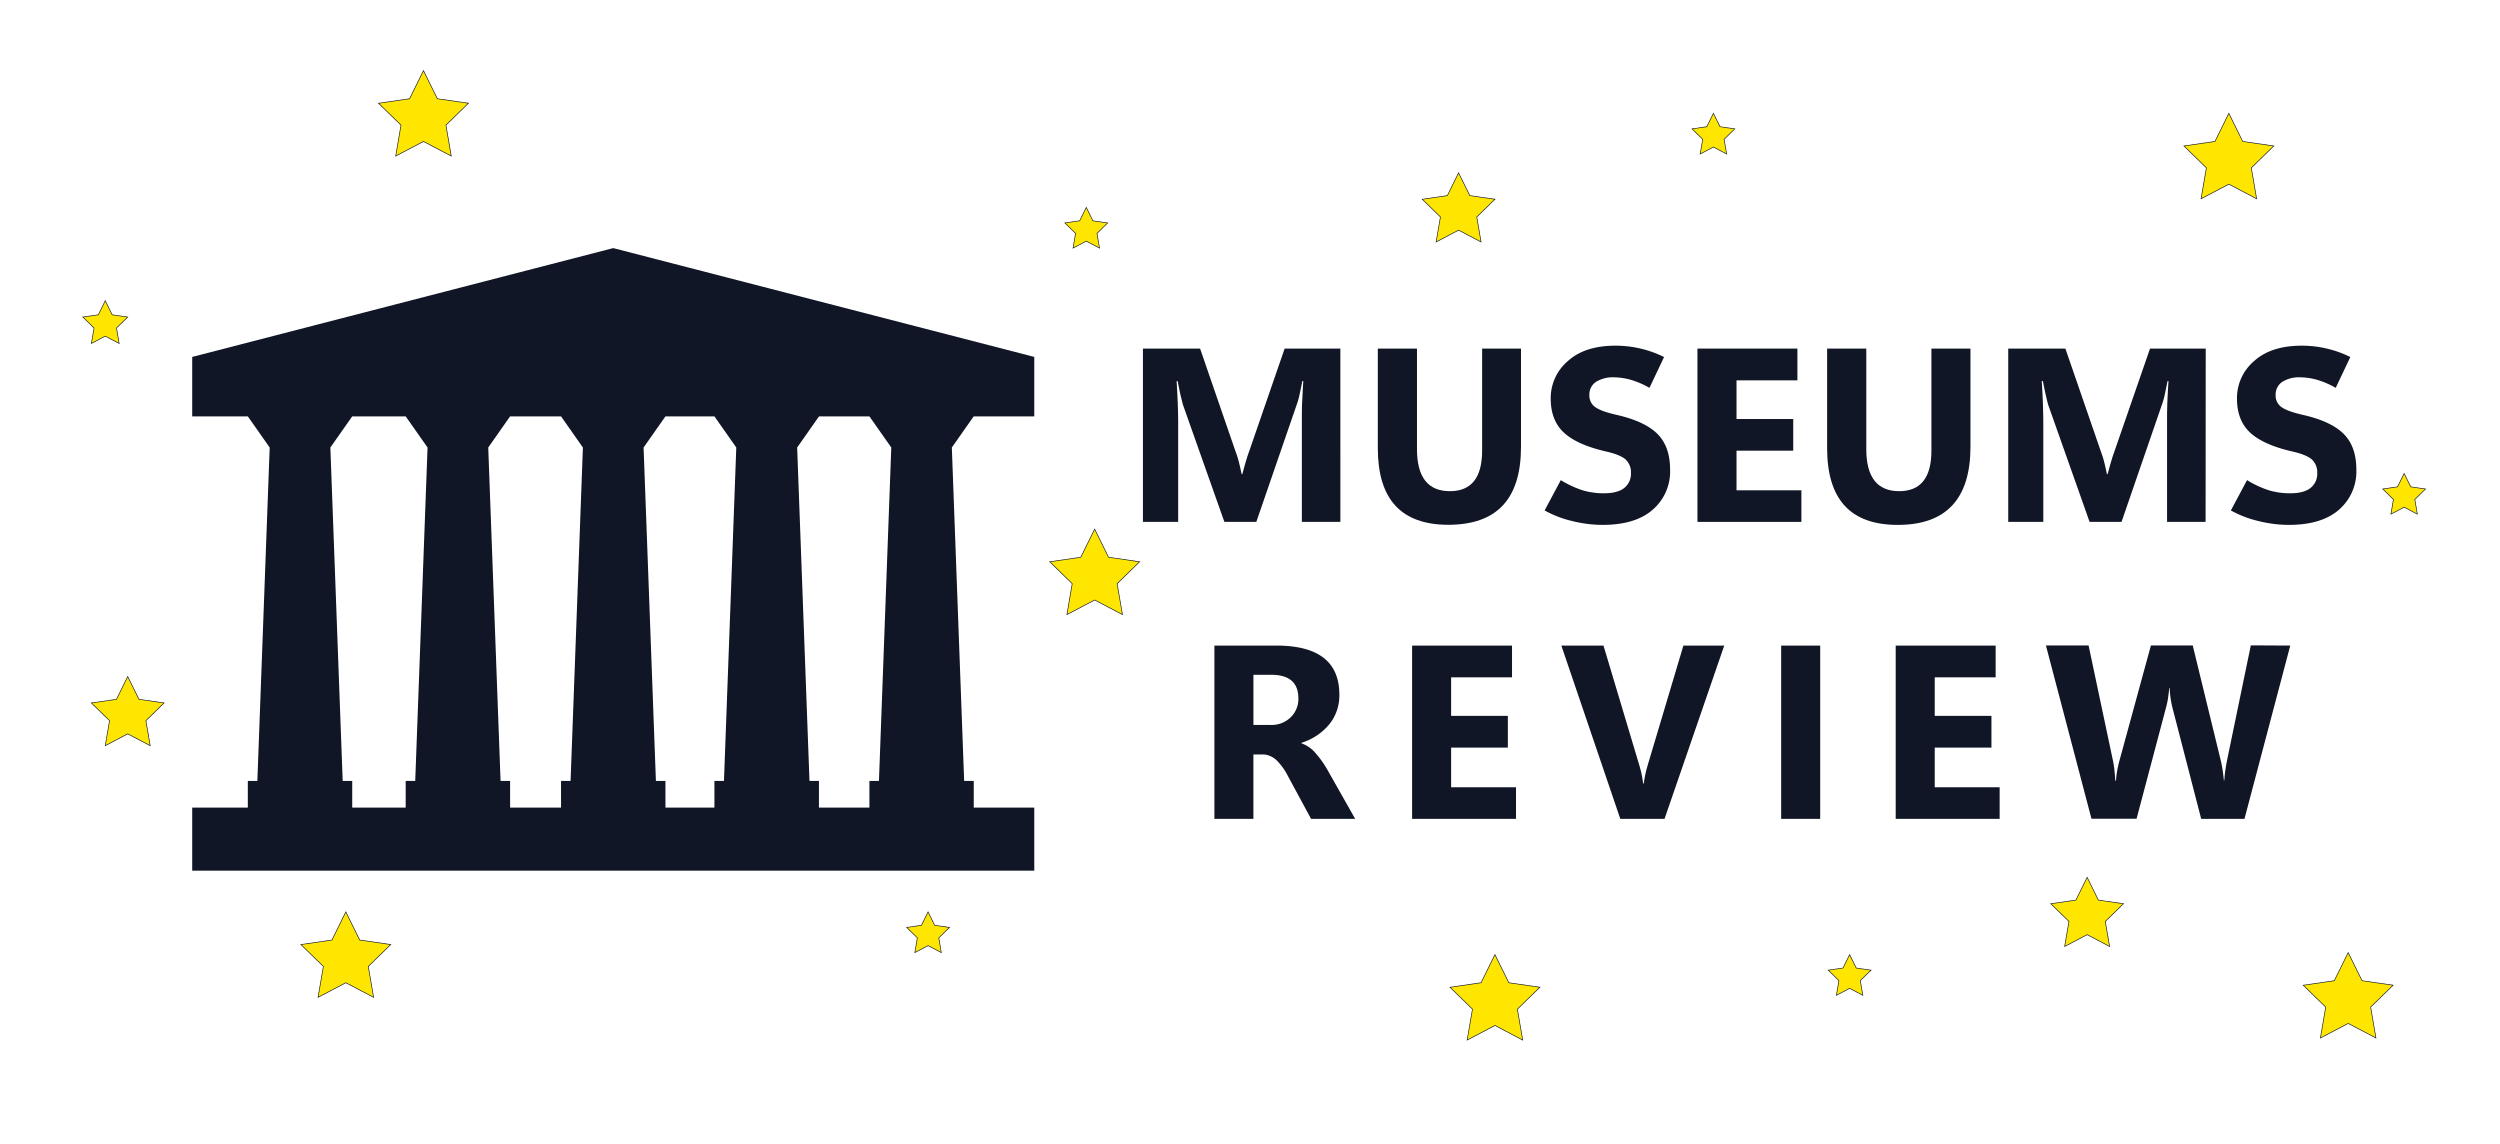 <svg xmlns="http://www.w3.org/2000/svg" viewBox="0 0 969.76 443.65"><defs><style>.cls-1{fill:#fff;}.cls-2{fill:#101626;}.cls-3{fill:#ffe600;stroke:#101626;stroke-miterlimit:10;stroke-width:0.25px;}</style></defs><g id="Layer_2" data-name="Layer 2"><g id="Layer_1-2" data-name="Layer 1"><rect class="cls-1" width="969.76" height="443.65"/><path class="cls-2" d="M401.2,161.51V138.45L237.88,96.24,74.56,138.45v23.06H96.13l8.48,12.08L99.83,302.93h-3.7v10.34H74.56v24.47H401.2V313.27H377.72V302.93H374l-4.78-129.34,8.48-12.08ZM136.63,313.27V302.93h-3.7l-4.78-129.34,8.48-12.08h20.74l8.48,12.08-4.78,129.34h-3.7v10.34Zm61.24,0V302.93h-3.7l-4.78-129.34,8.48-12.08h19.76l8.48,12.08-4.78,129.34h-3.7v10.34Zm60.26,0V302.93h-3.7l-4.78-129.34,8.48-12.08h19l8.48,12.08-4.78,129.34h-3.7v10.34Zm59.54,0V302.93H314l-4.78-129.34,8.48-12.08h19.55l8.48,12.08-4.78,129.34h-3.7v10.34Z"/><polygon class="cls-3" points="164.27 27.39 169.65 38.3 181.69 40.05 172.98 48.54 175.04 60.53 164.27 54.87 153.5 60.53 155.55 48.54 146.84 40.05 158.88 38.3 164.27 27.39"/><polygon class="cls-3" points="421.37 80.46 423.93 85.65 429.67 86.48 425.52 90.53 426.5 96.24 421.37 93.54 416.24 96.24 417.22 90.53 413.07 86.48 418.81 85.65 421.37 80.46"/><polygon class="cls-3" points="134.15 353.73 139.53 364.64 151.57 366.39 142.86 374.88 144.92 386.87 134.15 381.21 123.38 386.87 125.44 374.88 116.72 366.39 128.76 364.64 134.15 353.73"/><polygon class="cls-3" points="664.64 43.96 667.2 49.15 672.93 49.99 668.79 54.03 669.76 59.74 664.64 57.04 659.51 59.74 660.49 54.03 656.34 49.99 662.07 49.15 664.64 43.96"/><polygon class="cls-3" points="809.61 340.32 813.96 349.15 823.7 350.56 816.65 357.43 818.32 367.14 809.61 362.56 800.89 367.14 802.56 357.43 795.51 350.56 805.25 349.15 809.61 340.32"/><polygon class="cls-3" points="579.89 370.3 585.28 381.21 597.32 382.96 588.6 391.45 590.66 403.45 579.89 397.78 569.12 403.45 571.18 391.45 562.47 382.96 574.51 381.21 579.89 370.3"/><polygon class="cls-3" points="864.58 43.96 869.96 54.87 882 56.62 873.29 65.11 875.35 77.1 864.58 71.44 853.81 77.1 855.87 65.11 847.15 56.62 859.19 54.87 864.58 43.96"/><polygon class="cls-3" points="360 353.73 362.56 358.92 368.3 359.76 364.15 363.8 365.13 369.51 360 366.81 354.87 369.51 355.85 363.8 351.7 359.76 357.44 358.92 360 353.73"/><polygon class="cls-3" points="424.63 205.25 430.01 216.16 442.05 217.91 433.34 226.41 435.4 238.4 424.63 232.74 413.86 238.4 415.92 226.41 407.2 217.91 419.24 216.16 424.63 205.25"/><polygon class="cls-3" points="565.79 67.05 570.15 75.88 579.89 77.29 572.84 84.16 574.51 93.86 565.79 89.28 557.08 93.86 558.75 84.16 551.7 77.29 561.44 75.88 565.79 67.05"/><polygon class="cls-3" points="717.47 370.3 720.04 375.5 725.77 376.33 721.62 380.37 722.6 386.08 717.47 383.39 712.35 386.08 713.32 380.37 709.18 376.33 714.91 375.5 717.47 370.3"/><polygon class="cls-3" points="40.83 116.66 43.52 122.11 49.54 122.98 45.19 127.23 46.22 133.23 40.83 130.4 35.45 133.23 36.48 127.23 32.12 122.98 38.14 122.11 40.83 116.66"/><polygon class="cls-3" points="49.54 262.44 53.9 271.26 63.64 272.68 56.59 279.55 58.26 289.25 49.54 284.67 40.83 289.25 42.5 279.55 35.45 272.68 45.19 271.26 49.54 262.44"/><polygon class="cls-3" points="932.58 183.66 935.14 188.85 940.87 189.68 936.72 193.73 937.7 199.44 932.58 196.74 927.45 199.44 928.43 193.73 924.28 189.68 930.01 188.85 932.58 183.66"/><polygon class="cls-3" points="910.87 369.51 916.25 380.42 928.29 382.17 919.58 390.66 921.64 402.65 910.87 396.99 900.1 402.65 902.15 390.66 893.44 382.17 905.48 380.42 910.87 369.51"/><path class="cls-2" d="M519.94,202.44H505V162.22c0-2.16,0-4.44.14-6.85s.23-4.92.42-7.54h-.38q-.6,3.09-1.1,5.32a25.81,25.81,0,0,1-1,3.58l-15.75,45.71H474.94l-16-45.24c-.19-.62-.47-1.72-.85-3.28s-.79-3.59-1.26-6.09h-.42q.31,5,.47,9.32t.14,8.11v37.18H443.35V135.22h22.17l13.73,39.84a37.32,37.32,0,0,1,1.38,4.41c.36,1.47.7,2.95,1,4.45h.28q.66-2.53,1.32-4.78c.43-1.5.89-2.89,1.36-4.17l13.73-39.75h21.61Z"/><path class="cls-2" d="M590,173.33Q590,188.46,583,196t-21.16,7.57q-13.69,0-20.53-7.39t-6.85-22.33V135.22h15.19v39q0,8.15,3.19,12.23t9.56,4.08q6.28,0,9.4-3.94t3.12-11.81V135.22H590Z"/><path class="cls-2" d="M599.16,198l6.28-11.76a38.17,38.17,0,0,0,8.79,4.05,28.79,28.79,0,0,0,7.85,1.06c3.62,0,6.3-.7,8-2.09a7,7,0,0,0,2.57-5.7,6.77,6.77,0,0,0-2.06-5.32c-1.37-1.23-3.91-2.27-7.59-3.11q-11.25-2.58-16.36-7.32t-5.11-13.21a18.83,18.83,0,0,1,6.61-14.51q6.6-6,18.51-6a42.33,42.33,0,0,1,9.75,1.13,41.49,41.49,0,0,1,9.1,3.28l-5.67,11.95a32.75,32.75,0,0,0-7.32-3.14,24.38,24.38,0,0,0-6.37-.94,12.23,12.23,0,0,0-7.08,1.78,5.86,5.86,0,0,0-2.53,5.11,5.38,5.38,0,0,0,2.32,4.69c1.55,1.1,4.32,2.09,8.32,3q10.92,2.49,15.8,7.41t4.87,13.87a19.58,19.58,0,0,1-6.73,15.47q-6.72,5.91-19.52,5.91a49.24,49.24,0,0,1-11.67-1.48A41.16,41.16,0,0,1,599.16,198Z"/><path class="cls-2" d="M698.77,202.44H658.45V135.22h38.77v12.32H673.6v15h22v12.28h-22v15.37h25.17Z"/><path class="cls-2" d="M764.35,173.33q0,15.13-7.06,22.71t-21.16,7.57q-13.7,0-20.53-7.39t-6.85-22.33V135.22h15.19v39q0,8.15,3.19,12.23t9.56,4.08q6.28,0,9.4-3.94t3.11-11.81V135.22h15.15Z"/><path class="cls-2" d="M855.56,202.44H840.61V162.22q0-3.24.14-6.85c.1-2.4.24-4.92.42-7.54h-.37q-.62,3.09-1.1,5.32a27.29,27.29,0,0,1-1,3.58l-15.75,45.71H810.56l-16-45.24c-.18-.62-.47-1.72-.84-3.28s-.8-3.59-1.27-6.09H792q.33,5,.47,9.32t.14,8.11v37.18H779V135.22h22.17l13.74,39.84a37.32,37.32,0,0,1,1.38,4.41c.36,1.47.69,2.95,1,4.45h.28c.44-1.69.87-3.28,1.31-4.78s.89-2.89,1.36-4.17L834,135.22h21.61Z"/><path class="cls-2" d="M865.36,198l6.28-11.76a38.55,38.55,0,0,0,8.79,4.05,28.84,28.84,0,0,0,7.85,1.06q5.44,0,8-2.09a6.93,6.93,0,0,0,2.58-5.7,6.78,6.78,0,0,0-2.07-5.32q-2.05-1.84-7.59-3.11-11.25-2.58-16.36-7.32t-5.11-13.21a18.83,18.83,0,0,1,6.61-14.51q6.61-6,18.52-6a42.46,42.46,0,0,1,9.75,1.13,41.41,41.41,0,0,1,9.09,3.28l-5.67,11.95a32.69,32.69,0,0,0-7.31-3.14,24.51,24.51,0,0,0-6.38-.94,12.23,12.23,0,0,0-7.08,1.78,5.89,5.89,0,0,0-2.53,5.11,5.38,5.38,0,0,0,2.32,4.69c1.55,1.1,4.32,2.09,8.32,3q10.92,2.49,15.8,7.41t4.87,13.87a19.61,19.61,0,0,1-6.72,15.47q-6.74,5.91-19.53,5.91a49.3,49.3,0,0,1-11.67-1.48A41.3,41.3,0,0,1,865.36,198Z"/><path class="cls-2" d="M525.68,317.64H508.57l-8.95-16.55a24,24,0,0,0-4.34-6.09,8.31,8.31,0,0,0-5-2.35h-4.08v25H471.07V250.42h24q12.24,0,18.35,4.75t6.12,14.28A17.72,17.72,0,0,1,515.6,281a22.77,22.77,0,0,1-10.78,7.15v.19a12.37,12.37,0,0,1,5.6,3.94,37.8,37.8,0,0,1,4.43,6.23Zm-39.47-55.88v19.45h6.56a10.64,10.64,0,0,0,7.88-2.95,9.93,9.93,0,0,0,3-7.31q0-4.59-2.62-6.89t-7.92-2.3Z"/><path class="cls-2" d="M588.07,317.64H547.76V250.42h38.76v12.33H562.9V277.7h22V290h-22v15.37h25.17Z"/><path class="cls-2" d="M668.84,250.42l-23.16,67.22H628.52l-22.87-67.22H622l14,46.78c.37,1.28.67,2.48.89,3.58s.37,2.15.47,3.12h.28c.12-1,.3-2.12.54-3.28s.54-2.36.91-3.61L653,250.42Z"/><path class="cls-2" d="M706.06,317.64H690.92V250.42h15.14Z"/><path class="cls-2" d="M775.67,317.64H735.35V250.42h38.77v12.33H750.49V277.7h22V290h-22v15.37h25.18Z"/><path class="cls-2" d="M888.4,250.42l-17.76,67.22H853.85L842.7,274.51c-.28-1.12-.52-2.32-.71-3.59s-.31-2.58-.37-4h-.19c-.12,1.54-.29,2.93-.49,4.18a30.18,30.18,0,0,1-.73,3.37l-11.43,43.13H811.29l-17.67-67.22h16.55l9.47,44.76a33.4,33.4,0,0,1,.53,3.35c.14,1.27.26,2.72.36,4.34h.28a31,31,0,0,1,.44-3.8c.24-1.31.54-2.67.92-4.07l12.18-44.58h16.22l11,45.14c.19.81.37,1.83.56,3s.36,2.61.52,4.18h.18c.07-1.25.18-2.5.36-3.73s.38-2.49.63-3.77l9.28-44.86Z"/></g></g></svg>